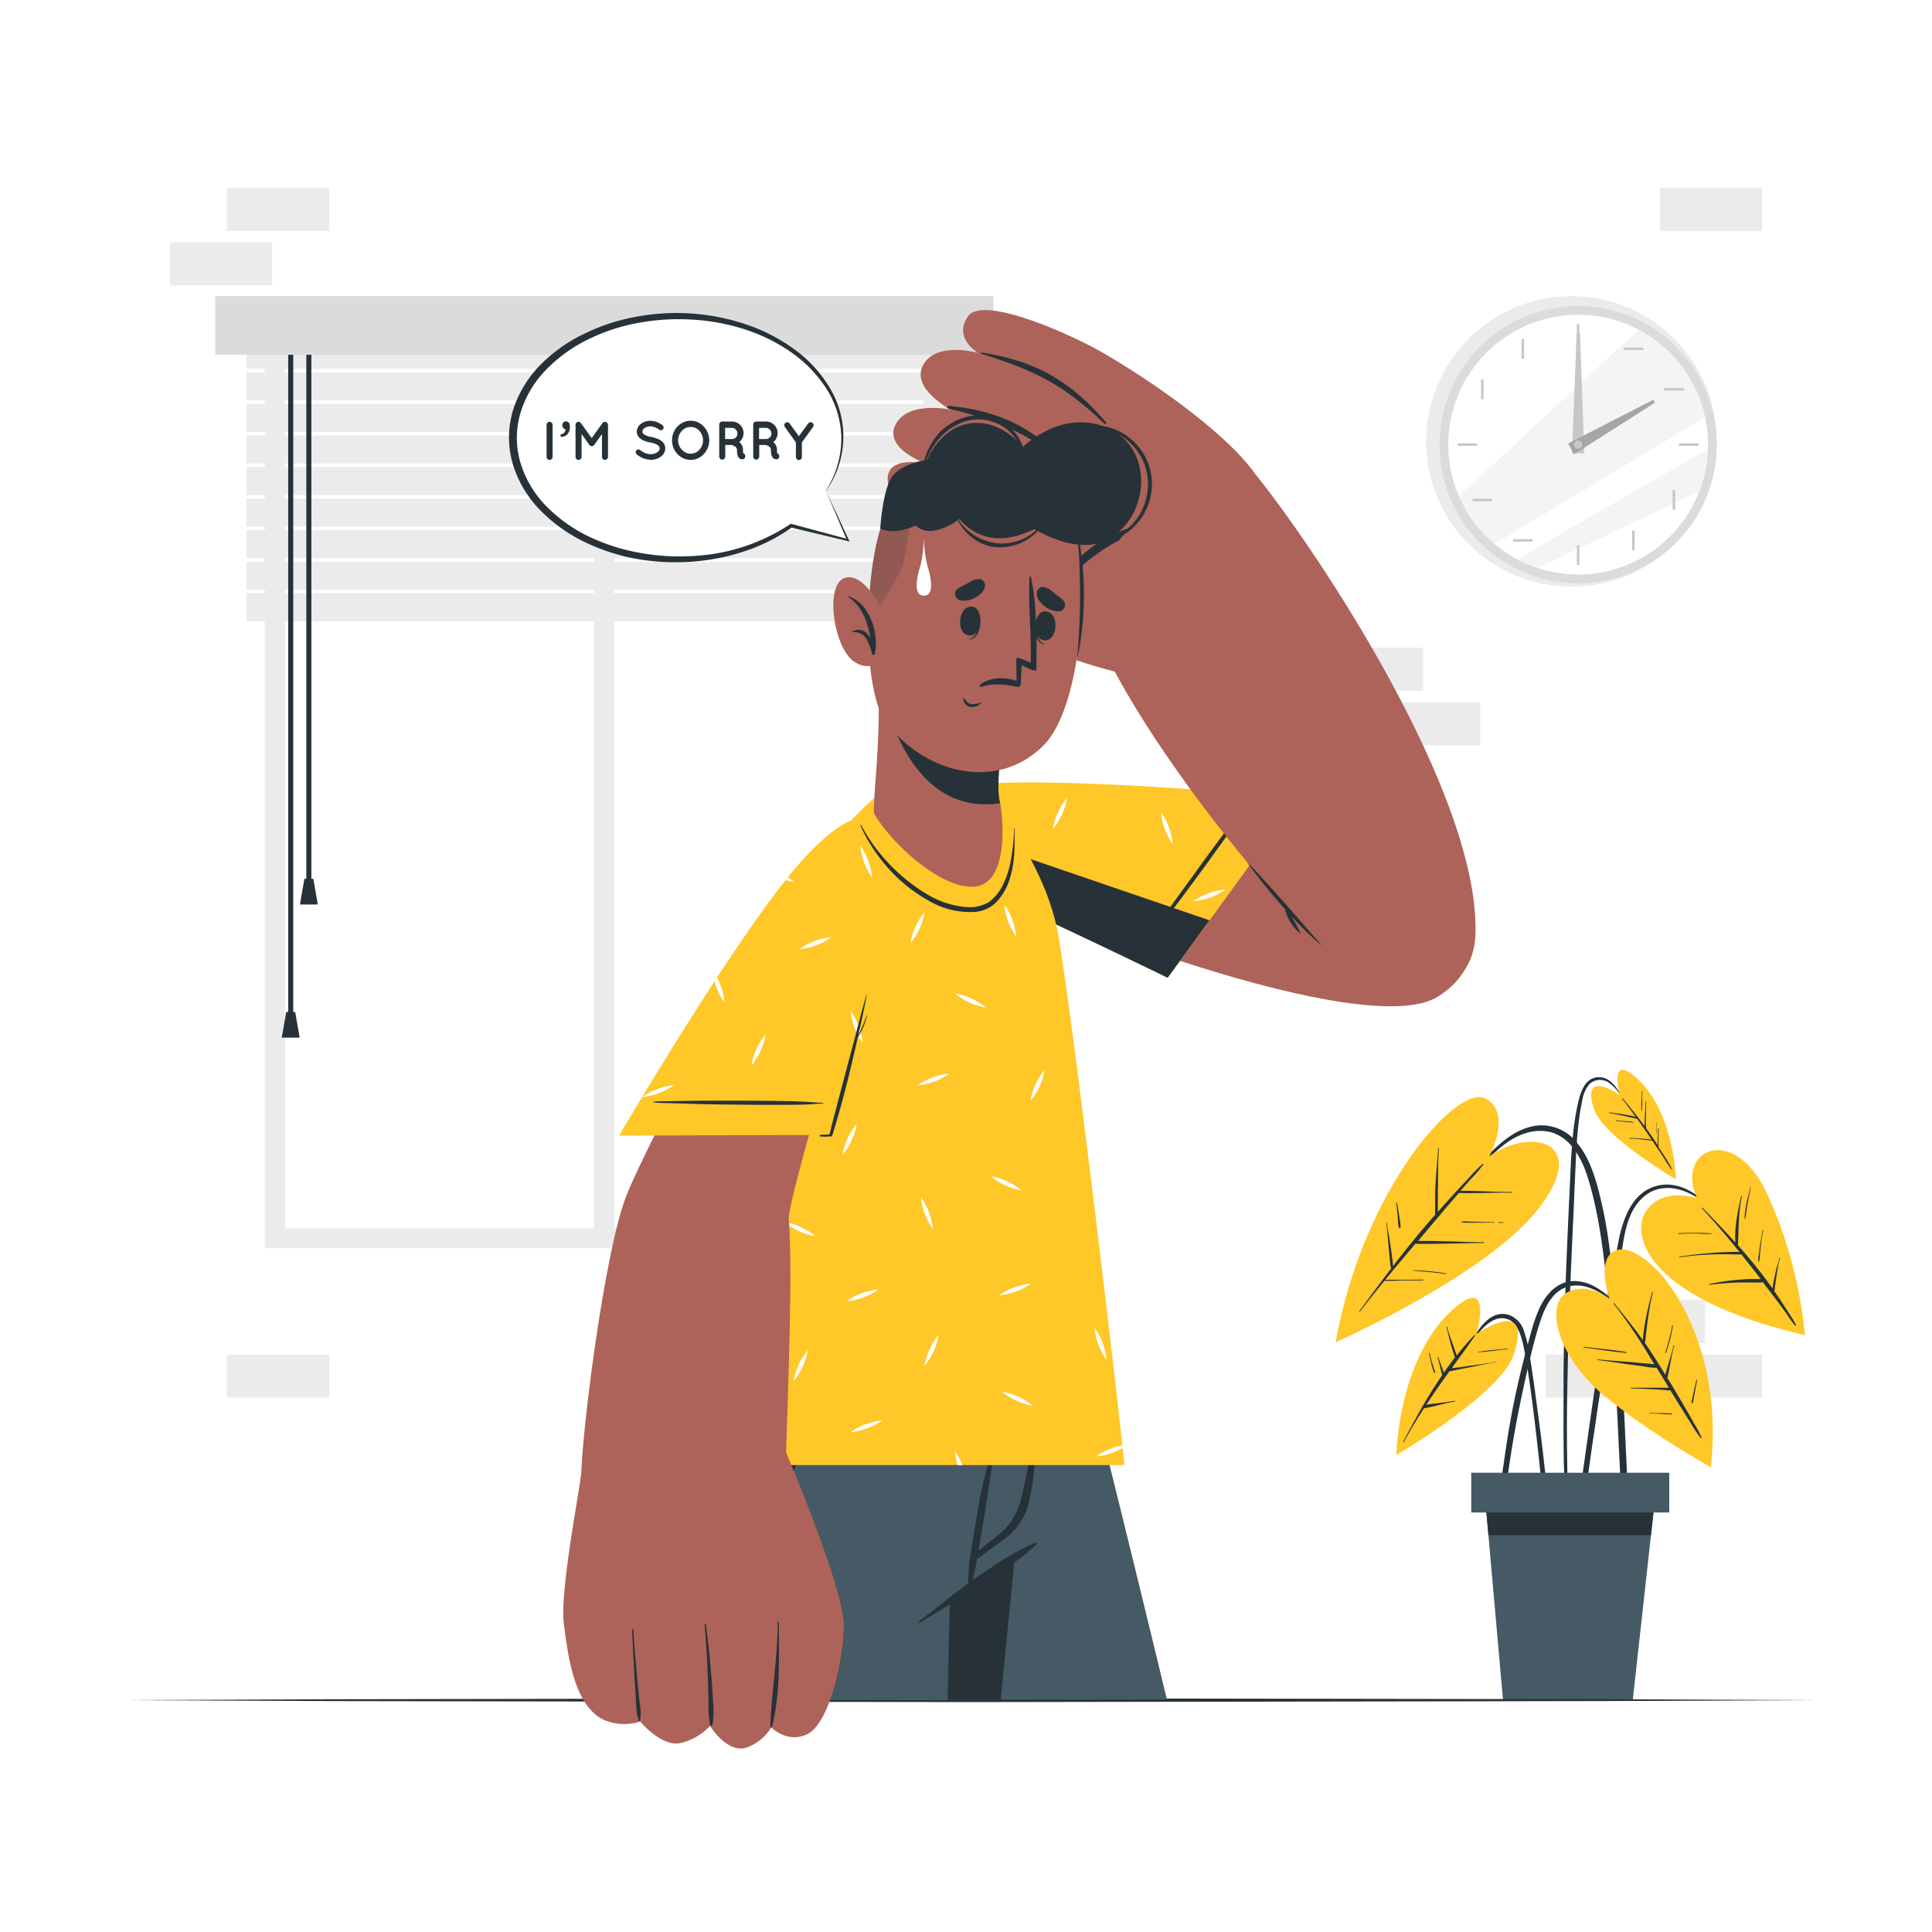 <svg class="animated" id="freepik_stories-feeling-sorry" xmlns="http://www.w3.org/2000/svg" viewBox="0 0 500 500" version="1.1" xmlns:xlink="http://www.w3.org/1999/xlink" xmlns:svgjs="http://svgjs.com/svgjs"><style>svg#freepik_stories-feeling-sorry:not(.animated) .animable {opacity: 0;}svg#freepik_stories-feeling-sorry.animated #freepik--speech-bubble--inject-6 {animation: 1.5s Infinite  linear heartbeat;animation-delay: 0s;}            @keyframes heartbeat {                0% {                    transform: scale(1);                }                10% {                    transform: scale(1.1);                }                30% {                    transform: scale(1);                }                40% {                    transform: scale(1);                }                50% {                    transform: scale(1.1);                }                60% {                    transform: scale(1);                }                100% {                    transform: scale(1);                }            }        </style><g id="freepik--background-complete--inject-6" class="animable" style="transform-origin: 251.211px 205.15px;"><g id="el3wcqa5sbzxv"><rect x="414.79" y="336.42" width="26.48" height="11.19" style="fill: rgb(235, 235, 235); transform-origin: 428.03px 342.015px; transform: rotate(180deg);" class="animable"></rect></g><g id="ela36eq2i7xmh"><rect x="429.56" y="350.53" width="26.48" height="11.19" style="fill: rgb(235, 235, 235); transform-origin: 442.8px 356.125px; transform: rotate(180deg);" class="animable"></rect></g><g id="elwajk9n0ro78"><rect x="400.02" y="350.53" width="26.48" height="11.19" style="fill: rgb(235, 235, 235); transform-origin: 413.26px 356.125px; transform: rotate(180deg);" class="animable"></rect></g><g id="elijn4jdrmflr"><rect x="58.73" y="350.53" width="26.48" height="11.19" style="fill: rgb(235, 235, 235); transform-origin: 71.97px 356.125px; transform: rotate(180deg);" class="animable"></rect></g><g id="el3z9xq4vt24v"><rect x="58.73" y="48.58" width="26.48" height="11.19" style="fill: rgb(235, 235, 235); transform-origin: 71.97px 54.175px; transform: rotate(180deg);" class="animable"></rect></g><g id="elgms6n2ddb67"><rect x="43.96" y="62.69" width="26.48" height="11.19" style="fill: rgb(235, 235, 235); transform-origin: 57.2px 68.285px; transform: rotate(180deg);" class="animable"></rect></g><g id="elq2vnya1gbgb"><rect x="429.56" y="48.59" width="26.48" height="11.19" style="fill: rgb(235, 235, 235); transform-origin: 442.8px 54.185px; transform: rotate(180deg);" class="animable"></rect></g><rect x="356.6" y="181.73" width="26.48" height="11.19" style="fill: rgb(235, 235, 235); transform-origin: 369.84px 187.325px;" id="elal5ynwphwye" class="animable"></rect><rect x="341.83" y="167.62" width="26.48" height="11.19" style="fill: rgb(235, 235, 235); transform-origin: 355.07px 173.215px;" id="el4hc17np06no" class="animable"></rect><path d="M68.53,77.65H244.25v245.4H68.53ZM239,82.86H73.74v235H239Z" style="fill: rgb(235, 235, 235); transform-origin: 156.39px 200.35px;" id="elsokh9cnd37c" class="animable"></path><rect x="153.78" y="84.23" width="5.21" height="236.21" style="fill: rgb(235, 235, 235); transform-origin: 156.385px 202.335px;" id="elcvnu9donky8" class="animable"></rect><g id="elligt9m93gwl"><rect x="63.8" y="88.19" width="185.18" height="7.26" style="fill: rgb(235, 235, 235); transform-origin: 156.39px 91.82px; transform: rotate(180deg);" class="animable"></rect></g><g id="elgg7o74tby7i"><rect x="63.8" y="96.36" width="185.18" height="7.26" style="fill: rgb(235, 235, 235); transform-origin: 156.39px 99.99px; transform: rotate(180deg);" class="animable"></rect></g><g id="el9ugg1vysqsm"><rect x="63.8" y="104.53" width="185.18" height="7.26" style="fill: rgb(235, 235, 235); transform-origin: 156.39px 108.16px; transform: rotate(180deg);" class="animable"></rect></g><g id="elypa4v37rvae"><rect x="63.8" y="112.7" width="185.18" height="7.26" style="fill: rgb(235, 235, 235); transform-origin: 156.39px 116.33px; transform: rotate(180deg);" class="animable"></rect></g><g id="el3uuzwsz6mam"><rect x="63.8" y="120.86" width="185.18" height="7.26" style="fill: rgb(235, 235, 235); transform-origin: 156.39px 124.49px; transform: rotate(180deg);" class="animable"></rect></g><g id="el9lbypq4lqcd"><rect x="63.8" y="129.03" width="185.18" height="7.26" style="fill: rgb(235, 235, 235); transform-origin: 156.39px 132.66px; transform: rotate(180deg);" class="animable"></rect></g><g id="elephtf62tle6"><rect x="63.8" y="137.2" width="185.18" height="7.26" style="fill: rgb(235, 235, 235); transform-origin: 156.39px 140.83px; transform: rotate(180deg);" class="animable"></rect></g><g id="el7x111tqrxmn"><rect x="63.8" y="145.37" width="185.18" height="7.26" style="fill: rgb(235, 235, 235); transform-origin: 156.39px 149px; transform: rotate(180deg);" class="animable"></rect></g><g id="elfpkuz13epns"><rect x="63.8" y="153.54" width="185.18" height="7.26" style="fill: rgb(235, 235, 235); transform-origin: 156.39px 157.17px; transform: rotate(180deg);" class="animable"></rect></g><rect x="79.28" y="86.72" width="1.3" height="141.29" style="fill: rgb(38, 50, 56); transform-origin: 79.93px 157.365px;" id="ele06mtkj6dvv" class="animable"></rect><polygon points="77.62 234.08 82.25 234.08 81.09 227.43 78.78 227.43 77.62 234.08" style="fill: rgb(38, 50, 56); transform-origin: 79.935px 230.755px;" id="el9bzcz4z047b" class="animable"></polygon><rect x="74.59" y="86.72" width="1.3" height="176.93" style="fill: rgb(38, 50, 56); transform-origin: 75.24px 175.185px;" id="el2wps3waza49" class="animable"></rect><polygon points="72.92 268.54 77.55 268.54 76.39 261.89 74.08 261.89 72.92 268.54" style="fill: rgb(38, 50, 56); transform-origin: 75.235px 265.215px;" id="elsj9li8okoo9" class="animable"></polygon><g id="elp0nhzw3ame"><rect x="55.71" y="76.63" width="201.37" height="15.19" style="fill: rgb(219, 219, 219); transform-origin: 156.395px 84.225px; transform: rotate(180deg);" class="animable"></rect></g><g id="elxnwwszp5jz"><circle cx="406.69" cy="114.23" r="37.6" style="fill: rgb(235, 235, 235); transform-origin: 406.69px 114.23px; transform: rotate(-31.29deg);" class="animable"></circle></g><g id="eliftc38v7cle"><circle cx="408.42" cy="115.07" r="35.88" style="fill: rgb(219, 219, 219); transform-origin: 408.42px 115.07px; transform: rotate(-35.47deg);" class="animable"></circle></g><g id="el8cjgdjzbuqt"><circle cx="408.42" cy="115.07" r="33.61" style="fill: rgb(255, 255, 255); transform-origin: 408.42px 115.07px; transform: rotate(-35.49deg);" class="animable"></circle></g><g id="elu33yp58xoq"><path d="M441.27,107.94c-15.31,9.27-40.46,24.48-54.52,32.82a33.67,33.67,0,0,1-9.19-12.35l46.5-43.1A33.69,33.69,0,0,1,441.27,107.94Z" style="fill: rgb(235, 235, 235); opacity: 0.5; transform-origin: 409.415px 113.035px;" class="animable"></path></g><g id="elubfn0wxe09"><path d="M442,116.24a33,33,0,0,1-2.22,10.92L397.86,147a32.71,32.71,0,0,1-5.29-2.28C405.23,137.4,428.37,124.08,442,116.24Z" style="fill: rgb(235, 235, 235); opacity: 0.5; transform-origin: 417.285px 131.62px;" class="animable"></path></g><rect x="408.09" y="83.9" width="0.65" height="5.09" style="fill: rgb(199, 199, 199); transform-origin: 408.415px 86.445px;" id="elmfm38goay9" class="animable"></rect><g id="elyj3075c8jsi"><rect x="393.78" y="87.73" width="0.65" height="5.09" style="fill: rgb(199, 199, 199); transform-origin: 394.105px 90.275px; transform: rotate(-30deg);" class="animable"></rect></g><g id="eldqau55ad5wu"><rect x="383.3" y="98.21" width="0.65" height="5.09" style="fill: rgb(199, 199, 199); transform-origin: 383.625px 100.755px; transform: rotate(-60deg);" class="animable"></rect></g><rect x="377.25" y="114.74" width="5.09" height="0.65" style="fill: rgb(199, 199, 199); transform-origin: 379.795px 115.065px;" id="eln54c8fbqkzi" class="animable"></rect><g id="elvd1xe1kmy6j"><rect x="381.08" y="129.06" width="5.09" height="0.65" style="fill: rgb(199, 199, 199); transform-origin: 383.625px 129.385px; transform: rotate(-30.02deg);" class="animable"></rect></g><g id="elmt11ahcsv6"><rect x="391.56" y="139.53" width="5.09" height="0.65" style="fill: rgb(199, 199, 199); transform-origin: 394.105px 139.855px; transform: rotate(-60.02deg);" class="animable"></rect></g><rect x="408.09" y="141.15" width="0.65" height="5.09" style="fill: rgb(199, 199, 199); transform-origin: 408.415px 143.695px;" id="elui1qz7xop6a" class="animable"></rect><g id="elspkl56x4wpi"><rect x="422.4" y="137.31" width="0.65" height="5.09" style="fill: rgb(199, 199, 199); transform-origin: 422.725px 139.855px; transform: rotate(-30deg);" class="animable"></rect></g><g id="eltjqwny0yxqd"><rect x="432.88" y="126.83" width="0.65" height="5.09" style="fill: rgb(199, 199, 199); transform-origin: 433.205px 129.375px; transform: rotate(-59.99deg);" class="animable"></rect></g><rect x="434.49" y="114.74" width="5.09" height="0.65" style="fill: rgb(199, 199, 199); transform-origin: 437.035px 115.065px;" id="el1z25hdpks92" class="animable"></rect><g id="el64xdq909n15"><rect x="430.66" y="100.43" width="5.09" height="0.65" style="fill: rgb(199, 199, 199); transform-origin: 433.205px 100.755px; transform: rotate(-30.02deg);" class="animable"></rect></g><g id="elcdf86d1w9s5"><rect x="420.18" y="89.95" width="5.09" height="0.65" style="fill: rgb(199, 199, 199); transform-origin: 422.725px 90.275px; transform: rotate(-60.03deg);" class="animable"></rect></g><polygon points="408.9 86.2 410.01 117.34 406.82 117.3 408.04 86.19 408.9 86.2" style="fill: rgb(199, 199, 199); transform-origin: 408.415px 101.765px;" id="elof42l6vbyki" class="animable"></polygon><polygon points="428.3 104.21 407.35 117.58 405.83 114.78 427.88 103.45 428.3 104.21" style="fill: rgb(166, 166, 166); transform-origin: 417.065px 110.515px;" id="el8lfxvkm40n7" class="animable"></polygon><path d="M409.5,115.07a1.09,1.09,0,1,1-1.08-1.09A1.08,1.08,0,0,1,409.5,115.07Z" style="fill: rgb(199, 199, 199); transform-origin: 408.41px 115.07px;" id="el5s67u4riv" class="animable"></path></g><g id="freepik--Plant--inject-6" class="animable" style="transform-origin: 406.375px 358.504px;"><path d="M445.13,314.47c-4.33-4.23-9.91-9.35-16.52-7.53-6.22,1.72-8.6,8.51-9.72,14.17-1.43,7.29-2.55,14.65-3.71,22s-2.26,14.84-3.33,22.26q-.9,6.28-1.78,12.58-.45,3.13-.88,6.29c-.28,2-.63,4.11-.74,6.18,0,.66,1,.76,1.15.13.8-3.5,1.13-7.13,1.64-10.68s1-7.14,1.56-10.71c1-7.09,2.11-14.17,3.17-21.26s2.18-14.17,3.31-21.25c1-6,1.41-13.46,6.73-17.42,2.92-2.17,6.65-2.19,9.95-.93,3.51,1.34,6.3,3.84,9,6.32A.09.09,0,0,0,445.13,314.47Z" style="fill: rgb(38, 50, 56); transform-origin: 426.804px 348.767px;" id="elcir9qtubm95" class="animable"></path><path d="M439.21,310.14s-8.84-3.18-13.2,3.27.85,22.86,41.09,32.11a113.47,113.47,0,0,0-9.68-36.37C448.79,290.34,433.42,297.46,439.21,310.14Z" style="fill: rgb(255, 199, 39); transform-origin: 445.917px 321.583px;" id="ele21vq5ixu0r" class="animable"></path><path d="M464.79,342.84a32.15,32.15,0,0,0-2-3.26l-2-3.1-1.58-2.31c0-.18.05-.38.08-.57,0-.35.09-.7.13-1.05.1-.75.21-1.5.32-2.26s.24-1.49.38-2.24a11.8,11.8,0,0,1,.53-2.37c.05-.12-.16-.18-.18,0a8.71,8.71,0,0,1-.36,1.33l-.27,1c-.19.76-.38,1.53-.55,2.3s-.29,1.42-.41,2.13c-.06.35-.11.69-.16,1-.72-1-1.45-2-2.2-3-2.14-2.82-4.4-5.53-6.74-8.17,0,0,0,0,0-.07.21-4.23.11-8.42,1-12.58,0-.11-.14-.17-.17-.06-.88,3.91-1.75,8-1.5,12q-1.26-1.41-2.55-2.79c-2-2.1-3.95-4.18-6-6.21-.08-.08-.21,0-.13.12,3.39,3.65,6.61,7.46,9.74,11.33a69.35,69.35,0,0,0-7.35.27c-2.73.2-5.44.55-8.15.92a.09.09,0,0,0,0,.18,79.38,79.38,0,0,1,8.14-.73c2.63-.11,5.24,0,7.86,0,1.69,2.11,3.37,4.22,5,6.36h-.37c-.62,0-1.23,0-1.85,0-1.22,0-2.45.11-3.67.21a55,55,0,0,0-7.43,1.11.09.09,0,0,0,0,.18c2.47-.28,4.95-.51,7.44-.6,1.18,0,2.37,0,3.56,0h1.85a2.24,2.24,0,0,0,1-.09c1.08,1.41,2.17,2.81,3.24,4.22.85,1.13,1.7,2.26,2.52,3.41s1.61,2.44,2.55,3.53A.09.09,0,0,0,464.79,342.84Z" style="fill: rgb(38, 50, 56); transform-origin: 449.694px 326.284px;" id="elboo9lds8w6t" class="animable"></path><path d="M443.06,319.28a26.87,26.87,0,0,0-4.3-.2c-1.44,0-2.88,0-4.31.09a.09.09,0,1,0,0,.18c1.45-.11,2.91-.13,4.37-.11s2.82.15,4.22.12A0,0,0,0,0,443.06,319.28Z" style="fill: rgb(38, 50, 56); transform-origin: 438.71px 319.215px;" id="elafylnd0cutl" class="animable"></path><path d="M455.69,322.53c.16-1.38.34-2.76.63-4.11a.09.09,0,1,0-.18,0c-.2,1.36-.47,2.7-.67,4.05q-.15,1-.27,2a9.52,9.52,0,0,0-.17,1.92c0,.12.21.13.24,0a12.13,12.13,0,0,0,.21-1.91C455.54,323.83,455.61,323.18,455.69,322.53Z" style="fill: rgb(38, 50, 56); transform-origin: 455.675px 322.407px;" id="elvgsakwdccmj" class="animable"></path><path d="M453,307.3c-.35,1.34-.7,2.69-1,4.05-.12.69-.23,1.39-.32,2.08a8.76,8.76,0,0,0-.14,2s.09,0,.11,0a12.54,12.54,0,0,0,.32-1.93q.13-1,.3-2c.25-1.4.5-2.79.85-4.17C453.24,307.25,453.07,307.19,453,307.3Z" style="fill: rgb(38, 50, 56); transform-origin: 452.346px 311.335px;" id="elppkf5lk8zep" class="animable"></path><path d="M400.64,388.92c-.22-2.54-.47-5.07-.73-7.6q-.8-7.51-1.82-15c-.67-5-1.31-10-2.11-14.93a36.38,36.38,0,0,0-1.53-6.78,6.43,6.43,0,0,0-3.76-4.24c-4.73-1.64-7.93,3.27-9.84,6.75-.06.1.1.18.16.08,1.15-1.64,4.31-6.26,7.9-6.05,2.42.15,4.35,1.86,5.51,7.89,2.89,15,5.5,45.48,5.8,47.47.16,1.06.91,1,.91-.12C401.15,393.89,400.86,391.4,400.64,388.92Z" style="fill: rgb(38, 50, 56); transform-origin: 390.984px 368.657px;" id="elityyztumu2r" class="animable"></path><path d="M382.13,345.24s4.14-14.61-5-7.31c-15.23,12.16-15.77,38.62-15.77,38.62s27.07-15.72,30.44-26.09C396.8,335,382.13,345.24,382.13,345.24Z" style="fill: rgb(255, 199, 39); transform-origin: 377.1px 356.219px;" id="elmv9u45w7up" class="animable"></path><path d="M387.25,352.41c-2.12.43-4.28.71-6.42,1l-3.05.43c-.68.09-1.38.16-2.07.24,2-2.77,4.05-5.54,6-8.37.08-.11-.09-.23-.18-.14a66.32,66.32,0,0,0-4.52,5.22l-1.2-3.39c-.46-1.31-1-2.61-1.29-4,0-.11-.2-.06-.17.06.37,1.34.63,2.7,1,4s.74,2.58,1.2,3.84c-1,1.29-1.95,2.61-2.87,3.94-.47-1.32-1-2.6-1.45-3.94a.09.09,0,0,0-.18.06c.49,1.48.75,3,1.21,4.51-.63.91-1.25,1.82-1.84,2.73-1.09,1.69-2.12,3.41-3.13,5.15a.38.38,0,0,0-.24.4c-1.71,3-3.34,6-4.94,9a.09.09,0,0,0,.16.09c1.61-3,3.39-5.9,5.25-8.76h0a4.68,4.68,0,0,1,.89-.17l.93-.2c.7-.15,1.39-.33,2.09-.51,1.37-.34,2.73-.66,4.13-.9.11,0,.06-.2-.06-.18-1.64.32-3.28.5-4.94.69-.78.09-1.56.19-2.33.32l-.12,0c1-1.48,2-2.95,3-4.4s2-2.84,3-4.24c.94-.14,1.87-.38,2.8-.56l3.15-.61c2.09-.42,4.18-.89,6.28-1.24C387.42,352.57,387.37,352.39,387.25,352.41Z" style="fill: rgb(38, 50, 56); transform-origin: 375.239px 358.313px;" id="elg47lkta2qsf" class="animable"></path><path d="M371,353.85l-.36-1.16a20.92,20.92,0,0,1-.62-2.45c0-.12-.2-.06-.18.05.18.83.37,1.65.56,2.47a15.73,15.73,0,0,0,.71,2.43c.08.19.37.11.31-.09C371.28,354.68,371.12,354.27,371,353.85Z" style="fill: rgb(38, 50, 56); transform-origin: 370.633px 352.736px;" id="el4yvngnysgiq" class="animable"></path><path d="M390,349c-1.23.18-2.48.27-3.72.38s-2.48.28-3.72.47c-.07,0-.07.11,0,.11,1.25-.09,2.48-.19,3.72-.35s2.48-.35,3.73-.43C390.14,349.2,390.13,349,390,349Z" style="fill: rgb(38, 50, 56); transform-origin: 386.305px 349.48px;" id="els7tarhxd3c" class="animable"></path><path d="M420.56,370.42c-.48-10.76-1.16-21.5-2.24-32.22-.54-5.34-1.14-10.67-1.89-16a114.77,114.77,0,0,0-3.09-15.47c-1.1-3.87-2.56-7.76-5.15-10.9a11.67,11.67,0,0,0-10.4-4.54c-4.71.58-8.5,3.55-11.78,6.77-3.68,3.62-7,7.56-10.45,11.43-.86,1-1.72,2-2.57,2.95-.07.09.06.22.13.13,3.34-3.83,6.8-7.55,10.42-11.1,3.35-3.29,6.79-6.88,11.43-8.24a11.82,11.82,0,0,1,6.64-.15,10.52,10.52,0,0,1,4.54,2.87c2.61,2.72,4.07,6.39,5.12,9.95,2.89,9.89,3.93,20.26,5,30.47,1.09,10.38,1.83,20.78,2.35,31.2s.93,21,1.94,31.4c.13,1.29.29,2.58.46,3.86.11.87,1.45.87,1.38,0C421.54,392,421.05,381.23,420.56,370.42Z" style="fill: rgb(38, 50, 56); transform-origin: 397.686px 347.359px;" id="elsjg6oeqhl7k" class="animable"></path><path d="M385.42,299.24s6.15-11.37-1.11-15-31.56,23.47-38.66,63.13c0,0,39.24-17.36,52.57-34.66S396.44,291.59,385.42,299.24Z" style="fill: rgb(255, 199, 39); transform-origin: 374.546px 315.642px;" id="el4ww2q2qp9xm" class="animable"></path><path d="M391.19,308.49c-4.41,0-8.81-.33-13.22-.3.83-.95,1.65-1.9,2.49-2.84a39.76,39.76,0,0,0,3.44-4c.07-.09-.07-.22-.16-.15a31.92,31.92,0,0,0-3.33,3.35q-1.67,1.75-3.3,3.54c-1.69,1.82-3.34,3.67-5,5.53v-2.85c0-1.5,0-3,.05-4.49,0-3,0-6.08.23-9.1,0-.12-.17-.11-.18,0-.21,3-.53,6.07-.68,9.12-.07,1.49-.11,3-.12,4.49,0,.77,0,1.54,0,2.31,0,.42,0,.87,0,1.3l-.78.87c-3.52,4-6.87,8.18-10.12,12.41,0-.23,0-.47-.06-.7,0-.47-.1-.93-.16-1.4-.11-1-.25-2-.4-3s-.29-1.89-.45-2.83-.44-2.13-.52-3.21a.09.09,0,1,0-.18,0,27.07,27.07,0,0,1,.37,3.23l.27,2.91c.09,1,.18,1.95.28,2.92,0,.46.09.93.14,1.4,0,.23.05.46.08.7a1.32,1.32,0,0,0,.19.55l-1.68,2.19c-2.22,2.95-4.41,5.93-6.59,8.9-.07.09.06.22.13.12,2.07-2.69,4.2-5.34,6.36-8,1.61.07,3.26-.05,4.87-.07s3.4,0,5.11-.05c.11,0,.11-.18,0-.18-1.7,0-3.4.06-5.1.06s-3.14-.07-4.69,0q2.85-3.47,5.74-6.89l2.11-2.49a9.94,9.94,0,0,0,2,.06h2.32l4.35-.06c3-.05,6-.15,9-.15a.1.1,0,0,0,0-.19c-3,0-6-.16-9-.24-1.45,0-2.9-.08-4.35-.1l-2.32,0c-.44,0-.9,0-1.34,0l4.94-5.86a.22.22,0,0,0,.09-.1c1.61-1.9,3.22-3.8,4.84-5.68l.68-.77c4.57.14,9.13-.16,13.71-.07C391.31,308.68,391.31,308.49,391.19,308.49Z" style="fill: rgb(38, 50, 56); transform-origin: 371.535px 318.295px;" id="eldayavtgkv1n" class="animable"></path><path d="M388.93,316.29h-1.06a.08.08,0,0,0,0,.16h1.07C389.06,316.47,389.05,316.29,388.93,316.29Z" style="fill: rgb(38, 50, 56); transform-origin: 388.408px 316.371px;" id="el9cg7g3qm2y9" class="animable"></path><path d="M386.56,316.3c-1.41,0-2.83-.05-4.24-.09l-2.12-.06a7.64,7.64,0,0,0-2,0c-.07,0-.06.11,0,.13a7.74,7.74,0,0,0,2,.14l2.12,0c1.41,0,2.82,0,4.23,0A.09.09,0,1,0,386.56,316.3Z" style="fill: rgb(38, 50, 56); transform-origin: 382.431px 316.27px;" id="elrospm6euqmd" class="animable"></path><path d="M374.22,329.55a58.71,58.71,0,0,0-8.67-.79c-.05,0,0,.06,0,.07,2.88.27,5.77.43,8.63.89C374.3,329.74,374.34,329.56,374.22,329.55Z" style="fill: rgb(38, 50, 56); transform-origin: 369.91px 329.241px;" id="el2vm7z3oqnoc" class="animable"></path><path d="M362.43,316.92l-.09-.76c-.08-.56-.17-1.13-.26-1.7-.16-1.07-.35-2.15-.56-3.22,0-.1-.19-.07-.18,0q.21,1.67.36,3.33c.05.55.09,1.09.14,1.64a4.73,4.73,0,0,0,.22,1.55.21.21,0,0,0,.38-.05A2.06,2.06,0,0,0,362.43,316.92Z" style="fill: rgb(38, 50, 56); transform-origin: 361.906px 314.518px;" id="el57n52ophf3n" class="animable"></path><path d="M420.18,284.64c-1.41-2.61-3.2-6.07-6.7-5.85-2.9.18-4.2,3.14-4.82,5.58-1.91,7.55-2.05,15.52-2.42,23.26-.78,16.35-1.49,32.73-1.6,49.1q0,6.81,0,13.62c.05,4.63,0,9.29.33,13.91a.34.34,0,0,0,.68,0c0-4-.12-7.92-.13-11.88s0-7.73.08-11.59q.18-11.75.62-23.48c.29-7.78.63-15.55,1-23.32.17-3.89.33-7.77.51-11.66s.33-7.53.76-11.27c.24-2.1.55-4.2,1-6.26a8.72,8.72,0,0,1,1.81-4.2,4,4,0,0,1,5.11-.37,10.82,10.82,0,0,1,3.63,4.53C420.08,284.84,420.23,284.75,420.18,284.64Z" style="fill: rgb(38, 50, 56); transform-origin: 412.415px 331.69px;" id="elw77xtyw1i5p" class="animable"></path><path d="M419.23,283.39s-2.89-10.17,3.49-5.09c10.6,8.48,11,26.91,11,26.91s-18.86-11-21.2-18.18C409,276.27,419.23,283.39,419.23,283.39Z" style="fill: rgb(255, 199, 39); transform-origin: 422.751px 291.044px;" id="ely6d2anrp0oq" class="animable"></path><path d="M429.73,297.65c-.17-.28-.35-.55-.53-.83a6.31,6.31,0,0,0,0-.87c0-.44,0-.88,0-1.32,0-.86.05-1.71.1-2.57a.1.1,0,0,0-.19,0c0,.84-.07,1.69-.1,2.53,0,.42,0,.84,0,1.27,0,.16,0,.35,0,.54-.74-1.15-1.5-2.29-2.28-3.4-.23-.33-.47-.65-.7-1a19.36,19.36,0,0,1-.06-3.32c0-1.18,0-2.37.07-3.55,0-.11-.18-.11-.18,0,0,1.23-.1,2.46-.16,3.69a25.59,25.59,0,0,0-.07,2.63c-1.82-2.48-3.75-4.87-5.71-7.24-.06-.08-.2,0-.14.11,1.21,1.54,2.37,3.11,3.51,4.7-2.22-.52-4.47-.82-6.73-1.14-.11,0-.16.16,0,.17,2.38.37,4.73,1,7.08,1.48h.05c.9,1.27,1.8,2.55,2.68,3.83l1.07,1.57h-.1l-.73-.1c-.52-.06-1.05-.1-1.57-.14-1.09-.09-2.18-.15-3.27-.21-.11,0-.11.18,0,.19,1.07,0,2.14.1,3.2.22l1.69.2.74.09.21,0,1.81,2.67c1.07,1.57,2,3.26,3.16,4.78a.08.08,0,0,0,.14-.09A49,49,0,0,0,429.73,297.65Z" style="fill: rgb(38, 50, 56); transform-origin: 424.596px 293.423px;" id="el2993dimq2tu" class="animable"></path><path d="M425,286.15c0-.39,0-.79,0-1.18a16,16,0,0,1,.1-2.5c0-.13-.18-.15-.18,0,0,.83-.09,1.65-.13,2.47,0,.41,0,.83,0,1.24v.57a1.67,1.67,0,0,0,0,.59.08.08,0,0,0,.16,0,1.68,1.68,0,0,0,0-.55Z" style="fill: rgb(38, 50, 56); transform-origin: 424.932px 284.892px;" id="elicoe7gua7h" class="animable"></path><path d="M422.71,290.37c-.7-.12-1.42-.16-2.13-.22s-1.55-.13-2.33-.23a.09.09,0,1,0,0,.18c1.49.09,3,.36,4.46.41C422.77,290.52,422.79,290.38,422.71,290.37Z" style="fill: rgb(38, 50, 56); transform-origin: 420.461px 290.215px;" id="elsvdeye3yuog" class="animable"></path><path d="M428.63,290.43c.06.08,0,.3,0,.39v1.76a1.61,1.61,0,0,0,0,.62,0,0,0,0,0,.07,0,.63.63,0,0,0,0-.3v-.33c0-.23,0-.47,0-.71v-1c0-.1,0-.31,0-.39S428.51,290.26,428.63,290.43Z" style="fill: rgb(38, 50, 56); transform-origin: 428.654px 291.773px;" id="elsn4d4ewrcf" class="animable"></path><path d="M420.61,339c-4-3-7.52-7.25-12.86-7.46-4.4-.17-7.49,3.14-9.25,6.83a38.56,38.56,0,0,0-2.16,6.08q-1.18,4.19-2.24,8.4-2.09,8.29-3.54,16.73c-.53,3.13-1,6.27-1.43,9.42a78.34,78.34,0,0,0-.92,9.66.5.5,0,0,0,1,.11c.54-2.64.76-5.36,1.15-8s.8-5.36,1.25-8c.91-5.34,2-10.66,3.16-15.94,1.14-5,2.26-10.06,3.87-14.92,1.15-3.48,3-7.54,6.76-8.8,5.72-1.9,10.92,2.94,15.11,6.09C420.58,339.16,420.71,339,420.61,339Z" style="fill: rgb(38, 50, 56); transform-origin: 404.427px 360.376px;" id="el3dgey5xufio" class="animable"></path><path d="M416.51,336.11s-3.65-10.44,1.63-12.49c7.93-3.07,28.67,20.29,24.61,56.08,0,0-16-8.82-27.86-18.75S400,338,405.24,334.69,416.51,336.11,416.51,336.11Z" style="fill: rgb(255, 199, 39); transform-origin: 423.019px 351.525px;" id="elwh6bv2ucrwe" class="animable"></path><path d="M440.35,372a27.25,27.25,0,0,0-1.93-3.61c-.67-1.22-1.36-2.44-2.07-3.65-1.37-2.36-2.74-4.72-4.15-7l-.7-1.13c0-.14.06-.28.09-.42l.24-1c.17-.77.31-1.56.45-2.34.29-1.53.56-3.09,1-4.59,0-.11-.15-.15-.18,0-.33,1.53-.81,3-1.26,4.53-.22.74-.46,1.48-.66,2.22-.06.26-.13.51-.2.77-1.7-2.79-3.43-5.57-5.3-8.26a3.55,3.55,0,0,0,.18-1.15l.18-1.56c.14-1.18.28-2.36.45-3.53a69,69,0,0,1,1.26-6.86c0-.11-.15-.14-.18,0-.57,2.25-1.19,4.51-1.62,6.79-.21,1.12-.41,2.25-.56,3.38-.07.56-.13,1.13-.19,1.7,0,.16-.05.34-.07.51-.57-.81-1.15-1.62-1.75-2.41-1.83-2.41-3.73-4.76-5.64-7.1-.07-.09-.22,0-.15.1a125.9,125.9,0,0,1,9,13.16c.53.84,1,1.69,1.56,2.53l-.51-.06c-.67-.09-1.35-.13-2-.19q-2-.19-4.05-.36c-2.7-.21-5.41-.38-8.1-.66-.12,0-.15.16,0,.17,2.73.32,5.44.75,8.16,1.14l4,.54a15.46,15.46,0,0,0,3.08.32q1.6,2.58,3.19,5.17a4.34,4.34,0,0,0-.72,0h-3.86c-1.74,0-3.47,0-5.21,0-.12,0-.1.18,0,.18,1.76,0,3.51.11,5.27.2.84,0,1.67.09,2.51.15.41,0,.83.07,1.25.09a2.72,2.72,0,0,0,1.1,0l2.7,4.39q1.24,2,2.53,4a31.46,31.46,0,0,0,2.72,4.08C440.25,372.2,440.39,372.15,440.35,372Z" style="fill: rgb(38, 50, 56); transform-origin: 426.873px 353.283px;" id="el8zrim7zdrd" class="animable"></path><path d="M432.72,343.1a26.5,26.5,0,0,1-.72,3.41c-.3,1.16-.63,2.31-1,3.44a.12.12,0,1,0,.22.07c.35-1.13.67-2.27,1-3.41s.45-2.33.74-3.47C432.92,343,432.73,343,432.72,343.1Z" style="fill: rgb(38, 50, 56); transform-origin: 431.97px 346.583px;" id="elp9l1g5lfrs" class="animable"></path><path d="M420.94,350.1a1.31,1.31,0,0,0-.87-.33l-1.51-.21c-.94-.13-1.88-.23-2.82-.34-1.95-.23-3.91-.42-5.86-.66a.09.09,0,0,0,0,.18c1.84.22,3.67.5,5.51.74.9.12,1.8.25,2.71.35l1.3.15a4.66,4.66,0,0,1,1.49.25A.08.08,0,0,0,420.94,350.1Z" style="fill: rgb(38, 50, 56); transform-origin: 415.375px 349.395px;" id="elcbmo1d66q9i" class="animable"></path><path d="M432.69,365.83c-.92-.07-1.85-.1-2.78-.13l-1.4,0-.67,0a3.61,3.61,0,0,1-.87-.05c-.13,0-.14.21,0,.18a3.75,3.75,0,0,1,.82,0l.73,0,1.4.09c.92.05,1.85.11,2.77.11C432.79,366,432.8,365.84,432.69,365.83Z" style="fill: rgb(38, 50, 56); transform-origin: 429.819px 365.84px;" id="el0osi7q6zn4kq" class="animable"></path><path d="M438.34,361.83l.3-1.57.57-3.1c0-.11-.16-.14-.18,0-.23,1-.46,2-.68,3q-.18.75-.33,1.5l-.15.7a1.88,1.88,0,0,0-.08.74c0,.09.14.15.2.06A3.84,3.84,0,0,0,438.34,361.83Z" style="fill: rgb(38, 50, 56); transform-origin: 438.496px 360.135px;" id="elk8wjfjtnscf" class="animable"></path><polygon points="384.08 384.6 385.2 397.29 388.99 440.13 422.54 440.13 427.27 397.29 428.67 384.6 384.08 384.6" style="fill: rgb(69, 90, 100); transform-origin: 406.375px 412.365px;" id="elp2l3kwcvn0g" class="animable"></polygon><polygon points="384.08 384.6 385.2 397.29 427.27 397.29 428.67 384.6 384.08 384.6" style="fill: rgb(38, 50, 56); transform-origin: 406.375px 390.945px;" id="eln8qw0l2erfi" class="animable"></polygon><g id="elg5w7ngpirlv"><rect x="380.76" y="381.14" width="51.24" height="10.29" style="fill: rgb(69, 90, 100); transform-origin: 406.38px 386.285px; transform: rotate(180deg);" class="animable"></rect></g></g><g id="freepik--Table--inject-6" class="animable" style="transform-origin: 250px 440px;"><polygon points="30.67 440 85.5 439.76 140.34 439.67 250 439.5 359.66 439.67 414.5 439.75 469.33 440 414.5 440.24 359.66 440.33 250 440.5 140.34 440.33 85.5 440.24 30.67 440" style="fill: rgb(38, 50, 56); transform-origin: 250px 440px;" id="elq2pntvenxal" class="animable"></polygon></g><g id="freepik--Character--inject-6" class="animable animator-active" style="transform-origin: 263.816px 266.479px;"><path d="M201.15,360l0,.14s0,.06,0,.1,0,.16.05.27l0,.18a3.08,3.08,0,0,1,.07.39c0,.09,0,.18.05.28s.07.42.12.66.15.81.23,1.29l.45,2.44c.05.26.1.54.15.83s.14.78.22,1.19.16.92.25,1.41a0,0,0,0,1,0,0c.06.34.13.69.19,1.05.19,1.07.39,2.21.62,3.43a.29.29,0,0,1,0,.09c.24,1.36.5,2.82.78,4.35.07.4.15.8.23,1.2s.16.84.23,1.26c0,0,0,0,0,0,0,.26.09.53.15.8v0q.57,3.19,1.23,6.76c.15.8.29,1.61.44,2.43.29,1.6.59,3.24.9,4.93.08.39.15.78.21,1.18q.67,3.67,1.39,7.64c.06.27.1.54.15.81.23,1.24.46,2.49.68,3.77a1.59,1.59,0,0,1,.06.3l.33,1.82q.66,3.66,1.36,7.49c.12.63.24,1.27.35,1.92.23,1.29.47,2.59.71,3.9.3,1.63.6,3.27.9,4.94s.6,3.34.91,5c.16.85.31,1.7.47,2.55.18,1,.37,2,.55,3.07H302c-10.66-44.29-19.65-80-19.65-80Z" style="fill: rgb(69, 90, 100); transform-origin: 251.575px 399.87px;" id="el9f24bhv9isv" class="animable"></path><path d="M214.21,370q6.49,35,13.12,70h1.2c-4.59-23.39-9.32-46.74-14-70.1C214.46,369.68,214.18,369.77,214.21,370Z" style="fill: rgb(55, 71, 79); transform-origin: 221.369px 404.887px;" id="elmpwctdvjey" class="animable"></path><path d="M201.16,360s0,.05,0,.14,0,.06,0,.1,0,.16.05.27l0,.18a3.08,3.08,0,0,1,.07.39c0,.09,0,.18.05.28s.08.42.12.66.15.81.23,1.29c.14.71.28,1.52.45,2.44.05.26.1.54.15.83s.14.78.22,1.19.16.92.25,1.41a0,0,0,0,1,0,0c.06.34.13.69.19,1.05.2,1.07.4,2.21.62,3.43a.29.29,0,0,1,0,.09c.25,1.36.51,2.8.79,4.33.08.4.15.81.22,1.22s.16.84.23,1.26c0,0,0,0,0,0,.06.26.1.53.15.8v0c.39,2.12.8,4.38,1.23,6.76.15.8.29,1.61.44,2.43.3,1.6.6,3.24.9,4.93.08.39.15.78.21,1.18q.69,3.69,1.39,7.64c.06.27.1.54.15.81.23,1.24.46,2.49.68,3.77a1.59,1.59,0,0,1,.06.3l.33,1.82q.67,3.66,1.36,7.49c.12.63.24,1.27.35,1.92.24,1.29.47,2.59.71,3.9.3,1.63.6,3.27.9,4.94s.61,3.34.91,5c.16.85.31,1.7.47,2.55.18,1,.37,2,.56,3.07H259l3.47-35.52.12-1.26.14-1.36h0l.68-6.95h0l.59-6L266.79,360Z" style="fill: rgb(38, 50, 56); transform-origin: 233.975px 399.935px;" id="elnalz2qfs6vh" class="animable"></path><path d="M152.05,440h93.21c.16-8.58.33-16.88.54-24.71h0c0-.19,0-.38,0-.57,0,0,10.88-6.44,16.74-11.49a20.69,20.69,0,0,0,2.74-2.72s0,0,0,0h0c3.75-4.78,7.51-23.16,15.29-40.45h-114C148.05,396,149.35,424.88,152.05,440Z" style="fill: rgb(69, 90, 100); transform-origin: 215.53px 400.03px;" id="els1o1eusf3qo" class="animable"></path><path d="M268,399.24c-5.55,2.27-10.54,5.76-15.46,9.13-5.11,3.49-9.8,7.53-14.72,11.28-.19.15,0,.46.2.32,5.18-3.31,10.61-6.22,15.74-9.63s10.16-6.53,14.49-10.7C268.42,399.48,268.23,399.14,268,399.24Z" style="fill: rgb(38, 50, 56); transform-origin: 253.028px 409.614px;" id="ell2diqcv5tdh" class="animable"></path><path d="M268.7,367.17c-.66,3.55-1.53,7.07-2.29,10.6-.72,3.31-1.25,6.68-2.12,10a16.92,16.92,0,0,1-4.64,8.34c-1.3,1.21-2.73,2.28-4.12,3.38-.74.6-1.55,1.17-2.33,1.78.1-.47.19-1,.27-1.43.24-1.35.46-2.69.69-4,.5-3,1-6,1.44-9,.9-5.89,1.73-11.84,3-17.67a.19.19,0,0,0-.37-.1c-1.47,5.78-3.09,11.5-4.36,17.33-.63,2.85-2.87,17-3,18s-.19,2.07-.22,3.1a12.46,12.46,0,0,0,0,3.17.27.27,0,0,0,.49,0h0a12.84,12.84,0,0,0,.9-3.06q.39-1.51.66-3.06c.07-.36.12-.74.17-1.12,1.39-.85,2.69-2,4-2.9s2.82-2,4.15-3.12a16,16,0,0,0,5.07-7.92,57.82,57.82,0,0,0,1.66-10.14c.45-4,.77-8,1.33-12C269.1,367,268.74,366.93,268.7,367.17Z" style="fill: rgb(38, 50, 56); transform-origin: 259.815px 388.928px;" id="elzgocw2j7laj" class="animable"></path><path d="M173.85,391.89c1.48-.77,7.25.6,17.74-1.19a12,12,0,0,0,5.66-2.3c2.74-2.23,4.81-5.82,6.46-8.89a45.65,45.65,0,0,0,4.52-11c.05-.24.39-.12.35.1-.39,2.17-.61,4.34-1.18,6.49a40,40,0,0,1-2.17,5.89c-1.59,3.56-3.44,7.38-6.63,9.79-3.35,2.52-8,3-12.08,3.28-2.35.16-11.56-.09-12.79-1.4A.52.52,0,0,1,173.85,391.89Z" style="fill: rgb(38, 50, 56); transform-origin: 191.097px 381.24px;" id="elmmtyf4rib9" class="animable"></path><path d="M246.26,224.58C269,237.2,353.12,269.48,372,258c14.07-8.56,12.06-26.93.09-38.78-10.41-10.31-88.41-13.21-110.24-13.81C241.1,204.8,224,212.18,246.26,224.58Z" style="fill: rgb(173, 99, 89); transform-origin: 308.81px 232.901px;" id="el3zzn4huyl8i" class="animable"></path><path d="M302.19,253.05l33.9-46.51s-58.66-5.71-83.43-3.57c-25.82,2.23-31.11,12.33.06,26.7C283.42,243.82,302.19,253.05,302.19,253.05Z" style="fill: rgb(255, 199, 39); transform-origin: 283.682px 227.77px;" id="elbyc0taowyv" class="animable"></path><path d="M296.47,244.08c.68-1.2,1.53-2.31,2.31-3.44s1.61-2.32,2.41-3.49c1.63-2.36,3.3-4.69,5-7,3.36-4.64,6.7-9.29,10.14-13.87.94-1.26,1.89-2.52,2.87-3.75s2.15-2.53,3.17-3.82c.06-.09.17,0,.12.1-.8,1.17-1.5,2.41-2.29,3.59s-1.64,2.41-2.48,3.59q-2.49,3.51-5,7c-3.34,4.54-6.66,9.1-10.1,13.57l-2.89,3.74c-1,1.3-1.95,2.69-3.07,3.9C296.54,244.22,296.42,244.16,296.47,244.08Z" style="fill: rgb(38, 50, 56); transform-origin: 309.481px 226.438px;" id="ela5kus14l1f" class="animable"></path><path d="M273.8,210.27a15.89,15.89,0,0,0-1.31,4.23,15.44,15.44,0,0,0,2.36-3.75,15.78,15.78,0,0,0,1.31-4.23A15.75,15.75,0,0,0,273.8,210.27Zm12.77,22.08a15.43,15.43,0,0,0-4.23-1.31,17.11,17.11,0,0,0,8,3.66A15.4,15.4,0,0,0,286.57,232.35Zm-35.19-15.84a15.43,15.43,0,0,0-4.23-1.31,17.11,17.11,0,0,0,8,3.66A15.71,15.71,0,0,0,251.38,216.51Zm51.16-2.34a15.67,15.67,0,0,0-2.06-3.92,17.18,17.18,0,0,0,3,8.24A15.2,15.2,0,0,0,302.54,214.17Zm10.28,17a16,16,0,0,0-3.92,2.06,17.18,17.18,0,0,0,8.24-3A15.54,15.54,0,0,0,312.82,231.17Z" style="fill: rgb(255, 255, 255); transform-origin: 282.145px 220.61px;" id="el9ot9jfq8xw" class="animable"></path><path d="M252.72,229.66c30.7,14.15,49.47,23.39,49.47,23.39L313,238.17l-81.26-27.8C229.41,215.09,235.51,221.73,252.72,229.66Z" style="fill: rgb(38, 50, 56); transform-origin: 272.132px 231.71px;" id="elnr1mz0gr1fp" class="animable"></path><path d="M324.4,122.08c-6.3-8.77-22.35-21-38.38-30.45-7.78-4.61-31.51-15.46-35.5-9.77s2.66,9.49,2.66,9.49-10.71-3.09-14.21,3S246,106,246,106s-11.24-2.37-14.29,4,8.49,10.14,8.49,10.14-10.17-2.64-10.49,3.63c-.38,7.56,18.92,10.31,27.26,15.84,1.9,1.25,36.6,28.16,36.6,28.16Z" style="fill: rgb(173, 99, 89); transform-origin: 277.052px 124.009px;" id="eljgzzy9agzmh" class="animable"></path><path d="M240.34,120.3c14.19,2.07,20,5.42,30.77,14.59.21.18.52-.09.32-.3-9.69-9.93-16.42-15.2-31-15C239.69,119.62,239.67,120.21,240.34,120.3Z" style="fill: rgb(38, 50, 56); transform-origin: 255.675px 127.267px;" id="elj9np2nwl5a" class="animable"></path><path d="M245.49,105.75c14.55,3.43,20.92,7,32.87,15.79.16.13.39-.15.23-.29-11-9.59-17.83-14.69-32.82-16.2C245.1,105,244.82,105.6,245.49,105.75Z" style="fill: rgb(38, 50, 56); transform-origin: 261.875px 113.31px;" id="eludtn1l3fvoe" class="animable"></path><path d="M254.37,91.69c13.84,4.34,21,8,31.5,18a.27.27,0,0,0,.39-.37c-9.71-11.25-18.61-15.84-31.72-18C253.65,91.14,253.49,91.42,254.37,91.69Z" style="fill: rgb(38, 50, 56); transform-origin: 270.052px 100.51px;" id="elbuxsvf9di2t" class="animable"></path><path d="M299.05,176.41s-17.55-3.87-24.88-7.26-30-26.12-25.37-31.3c6-6.68,21.65,3.86,28.65,10,0,0,13.81-15.47,26.69-10.34S299.05,176.41,299.05,176.41Z" style="fill: rgb(173, 99, 89); transform-origin: 278.485px 156.06px;" id="el9n3yqjzm9wh" class="animable"></path><path d="M251.05,136.56c9.85-2.16,18.51,6.52,25.75,12a.82.82,0,0,0,1.31-.36c6.22-6.09,16.78-12.88,25.81-11.17a.21.21,0,0,0,.11-.4c-9.44-3.16-20.35,2.67-26.74,9.78-7.33-5.73-16.4-14.06-26.27-9.94A.05.05,0,0,0,251.05,136.56Z" style="fill: rgb(38, 50, 56); transform-origin: 277.577px 142.062px;" id="elrwzzej9g0e" class="animable"></path><path d="M381.84,241.68c-.63,19.43-23.67,18.09-33.62,8.85-23.37-21.67-57.82-65.89-67.16-93.15-3-8.77,32.28-47.31,39.14-40.15C332.39,129.93,383.12,202.25,381.84,241.68Z" style="fill: rgb(173, 99, 89); transform-origin: 331.372px 186.696px;" id="eli4llxcxy3f" class="animable"></path><path d="M322.66,223c1.72,1.75,3.37,3.54,5,5.35s3.27,3.62,4.89,5.44l4.81,5.51c.79.92,1.6,1.83,2.42,2.74s1.63,1.81,2.45,2.72a54.12,54.12,0,0,1-5.43-4.94c-1.73-1.73-3.38-3.54-5-5.37s-3.2-3.69-4.72-5.61S324.07,225,322.66,223Z" style="fill: rgb(38, 50, 56); transform-origin: 332.445px 233.88px;" id="elbg63wby19fu" class="animable"></path><path d="M332.46,234.42c.82,1.18,1.53,2.33,2.24,3.51.34.59.69,1.18,1,1.79a16.84,16.84,0,0,1,.89,1.92,11,11,0,0,1-2.76-3.21,12,12,0,0,1-.92-1.91A6.81,6.81,0,0,1,332.46,234.42Z" style="fill: rgb(38, 50, 56); transform-origin: 334.525px 238.03px;" id="elbvzvpvmzw3i" class="animable"></path><path d="M290.94,379.16H156s20.61-128.72,70.33-172.74c6.14-5.44,20-4.2,29,.29,3.23,1.61,14.82,17.82,18.13,33.16S291.3,378.7,290.94,379.16Z" style="fill: rgb(255, 199, 39); transform-origin: 223.473px 290.99px;" id="el5eigr3oiqqq" class="animable"></path><path d="M210.79,243.55a15.5,15.5,0,0,0-3.92,2.06,17.18,17.18,0,0,0,8.24-3.05A15.54,15.54,0,0,0,210.79,243.55Zm65.64,15a1.77,1.77,0,0,0-.17.12l.18,0S276.43,258.54,276.43,258.51Zm-35.06,20.3a16,16,0,0,0-3.92,2.06,17.18,17.18,0,0,0,8.24-3.05A15.54,15.54,0,0,0,241.37,278.81ZM223,334.71a15.54,15.54,0,0,0-3.92,2.07,15.54,15.54,0,0,0,4.32-1,15.71,15.71,0,0,0,3.92-2.07A15.54,15.54,0,0,0,223,334.71Zm-30.87-39a16,16,0,0,0-3.92,2.06,17.18,17.18,0,0,0,8.24-3.05A15.54,15.54,0,0,0,192.17,295.74Zm-27.68,77.74a15.67,15.67,0,0,0-3.92,2.06,17.06,17.06,0,0,0,8.24-3.06A15.55,15.55,0,0,0,164.49,373.48Zm59.59-4.87a15.67,15.67,0,0,0-3.92,2.06,17.06,17.06,0,0,0,8.24-3.06A15.21,15.21,0,0,0,224.08,368.61Zm66.39,5.48a18,18,0,0,0-2.81.8,15.83,15.83,0,0,0-3.92,2.06,15.62,15.62,0,0,0,4.32-1,20,20,0,0,0,2.5-1.14C290.53,374.59,290.51,374.34,290.47,374.09Zm-27.89-40.9a15.67,15.67,0,0,0-3.92,2.06,17.18,17.18,0,0,0,8.24-3.05A15.2,15.2,0,0,0,262.58,333.19ZM224.69,222.72a15.67,15.67,0,0,0-2.06-3.92,17.18,17.18,0,0,0,3.05,8.24A15.2,15.2,0,0,0,224.69,222.72ZM195,373.7a15.5,15.5,0,0,0-2.06-3.92A17.18,17.18,0,0,0,196,378,15.2,15.2,0,0,0,195,373.7Zm-5.92-37.59A15.48,15.48,0,0,0,187,332.2a15.55,15.55,0,0,0,1,4.31,15.37,15.37,0,0,0,2.07,3.92A15.54,15.54,0,0,0,189.08,336.11Zm51.33-22.34a15.83,15.83,0,0,0-2.06-3.92,17.18,17.18,0,0,0,3.05,8.24A15.54,15.54,0,0,0,240.41,313.77Zm-18.16-48.19a15.71,15.71,0,0,0-2.07-3.92,17.06,17.06,0,0,0,3.06,8.24A15.54,15.54,0,0,0,222.25,265.58Zm24.86,110a14.46,14.46,0,0,0,.75,3.63h1.2A15.54,15.54,0,0,0,247.11,375.53Zm38.23-28a15.37,15.37,0,0,0-2.07-3.92,15.92,15.92,0,0,0,1,4.31,15.37,15.37,0,0,0,2.07,3.92A15.47,15.47,0,0,0,285.34,347.54ZM262,238.06a15.48,15.48,0,0,0-2.07-3.91,15.93,15.93,0,0,0,1,4.31,15,15,0,0,0,2.06,3.92A15.54,15.54,0,0,0,262,238.06Zm-10.6-21.55a15.43,15.43,0,0,0-4.23-1.31,17.11,17.11,0,0,0,8,3.66A15.71,15.71,0,0,0,251.38,216.51ZM207.23,317.57a15.34,15.34,0,0,0-4.23-1.32,15.5,15.5,0,0,0,3.76,2.36,15.78,15.78,0,0,0,4.23,1.31A15.46,15.46,0,0,0,207.23,317.57Zm-34.89,35.15a15.43,15.43,0,0,0-4.23-1.31,17.11,17.11,0,0,0,8,3.66A15.4,15.4,0,0,0,172.34,352.72Zm91.22,8.76a15.43,15.43,0,0,0-4.23-1.31,17.11,17.11,0,0,0,8,3.66A15.71,15.71,0,0,0,263.56,361.48Zm-2.9-55.75a15.54,15.54,0,0,0-4.23-1.31,15.1,15.1,0,0,0,3.75,2.35,15.8,15.8,0,0,0,4.23,1.32A15.44,15.44,0,0,0,260.66,305.73Zm-9.28-47.32a15.43,15.43,0,0,0-4.23-1.31,17.11,17.11,0,0,0,8,3.66A15.4,15.4,0,0,0,251.38,258.41Zm-55.6,13.11a15.32,15.32,0,0,0-1.31,4.23,17.2,17.2,0,0,0,3.66-8A15.46,15.46,0,0,0,195.78,271.52Zm44.81,77.68a15.55,15.55,0,0,0-1.32,4.23,15.44,15.44,0,0,0,2.36-3.75,15.78,15.78,0,0,0,1.31-4.23A15.59,15.59,0,0,0,240.59,349.2ZM268,280.63a15.5,15.5,0,0,0-1.31,4.24,15.65,15.65,0,0,0,2.35-3.76,15.43,15.43,0,0,0,1.31-4.23A15.59,15.59,0,0,0,268,280.63ZM206.7,353.2a15.43,15.43,0,0,0-1.31,4.23,17.2,17.2,0,0,0,3.66-8A15.77,15.77,0,0,0,206.7,353.2Zm-35.12-37.56a15.5,15.5,0,0,0-1.31,4.24,15.65,15.65,0,0,0,2.35-3.76,15.43,15.43,0,0,0,1.31-4.23A15.91,15.91,0,0,0,171.58,315.64Zm47.78-21a15.16,15.16,0,0,0-1.31,4.24,16,16,0,0,0,2.35-3.76,15.78,15.78,0,0,0,1.31-4.23A15.59,15.59,0,0,0,219.36,294.67Zm17.57-54.82a15.89,15.89,0,0,0-1.31,4.23,15.44,15.44,0,0,0,2.36-3.75,15.78,15.78,0,0,0,1.31-4.23A15.75,15.75,0,0,0,236.93,239.85Z" style="fill: rgb(255, 255, 255); transform-origin: 225.526px 297.205px;" id="elez55p7jtvpi" class="animable"></path><path d="M203.24,383.79c0-7.55,2.19-53.17.89-68.13-.44-5,16.88-60.93,21.35-79.71,4.2-17.62-4.77-25.4-17.94-8.81-10.95,13.8-39.57,67.69-45.35,82.08s-11.8,62.87-11.76,73.12C150.47,390.45,203.21,391.25,203.24,383.79Z" style="fill: rgb(173, 99, 89); transform-origin: 188.477px 303.46px;" id="elm4bvs5aj6rf" class="animable"></path><path d="M209,448.75c-5.19,2.61-9.39-1.7-9.39-1.7a12.38,12.38,0,0,1-6.57,5.28c-4.9,1.42-9.29-5.65-9.29-5.65a15.21,15.21,0,0,1-7.82,4.46c-4.83.89-10.26-5.61-10.26-5.61a13.39,13.39,0,0,1-9.35-.41c-7.79-3.67-9.34-16.72-10.41-25s4.25-35.19,4.67-39.95l52.55-5s15.38,35.81,15.25,45.73C218.24,429.3,214.79,445.81,209,448.75Z" style="fill: rgb(173, 99, 89); transform-origin: 182.074px 413.844px;" id="elh1qg0vesic" class="animable"></path><path d="M199.8,446.85c2.24-8.87,1.75-17.91,1.76-27a.16.16,0,0,0-.31,0c.09,9-1.61,17.91-1.88,26.9A.22.22,0,0,0,199.8,446.85Z" style="fill: rgb(38, 50, 56); transform-origin: 200.482px 433.375px;" id="elwlg9o5h3k3" class="animable"></path><path d="M184.39,446.42a24.51,24.51,0,0,0,.13-6.23c-.11-2.21-.26-4.41-.44-6.62q-.53-6.6-1.4-13.19c0-.19-.33-.2-.31,0,.35,4.39.63,8.79.79,13.19.09,2.21.15,4.41.2,6.62a28.15,28.15,0,0,0,.42,6.22A.32.32,0,0,0,184.39,446.42Z" style="fill: rgb(38, 50, 56); transform-origin: 183.514px 433.436px;" id="el7o7fgxkl6mu" class="animable"></path><path d="M165.62,445.34c.46-1.73,0-3.84-.19-5.61-.2-2-.4-4-.58-6-.37-4-.73-8-.95-12,0-.2-.33-.2-.32,0,.21,4.08.36,8.18.61,12.26q.18,3,.39,6c.12,1.71.08,3.85.84,5.42C165.46,445.46,165.59,445.43,165.62,445.34Z" style="fill: rgb(38, 50, 56); transform-origin: 164.699px 433.507px;" id="el799rvv9qhu6" class="animable"></path><path d="M214.71,293.72l-54.49.18s29.77-50.86,46-69.67c16.94-19.61,28.23-18,21.59,15.7C221.3,273.1,214.71,293.72,214.71,293.72Z" style="fill: rgb(255, 199, 39); transform-origin: 194.98px 252.728px;" id="eltlln6rgtt6" class="animable"></path><path d="M195.78,271.52a15.32,15.32,0,0,0-1.31,4.23,17.2,17.2,0,0,0,3.66-8A15.46,15.46,0,0,0,195.78,271.52Zm8.12-44.46-.56.69a12,12,0,0,0,2.17.51A11.4,11.4,0,0,0,203.9,227.06Zm-17.42,28a19.83,19.83,0,0,0-.91-2.06l-.64,1h0c.14.5.3,1,.47,1.47a15.54,15.54,0,0,0,2.07,3.92A15.54,15.54,0,0,0,186.48,255Zm35.77,10.56a15.71,15.71,0,0,0-2.07-3.92,15.54,15.54,0,0,0,1,4.32c.2.51.41,1,.63,1.51.15-.62.3-1.24.46-1.88Zm2.44-42.86a15.67,15.67,0,0,0-2.06-3.92,17.18,17.18,0,0,0,3.05,8.24A15.2,15.2,0,0,0,224.69,222.72Zm-54.62,59.14a16,16,0,0,0-3.88,2l0,0h0a17.21,17.21,0,0,0,8.22-3.05A15.54,15.54,0,0,0,170.07,281.86Zm40.72-38.31a15.5,15.5,0,0,0-3.92,2.06,17.18,17.18,0,0,0,8.24-3.05A15.54,15.54,0,0,0,210.79,243.55Z" style="fill: rgb(255, 255, 255); transform-origin: 195.935px 251.37px;" id="ellenxebb9xfh" class="animable"></path><path d="M169.15,285.12c1.37-.15,2.77-.11,4.14-.13l4.24-.08c2.87-.06,5.74-.07,8.6-.06,5.73,0,11.46,0,17.18.11,1.58,0,3.15.07,4.72.14s3.31.27,5,.34c.1,0,.08.15,0,.16-1.42,0-2.84.19-4.26.24s-2.91.08-4.37.09c-2.86,0-5.72,0-8.59,0-5.64-.05-11.28-.08-16.92-.26l-4.72-.16c-1.64-.05-3.33,0-5-.22C169.08,285.26,169.06,285.13,169.15,285.12Z" style="fill: rgb(38, 50, 56); transform-origin: 191.095px 285.388px;" id="elsobw35ufyjp" class="animable"></path><path d="M222,268.45a16.57,16.57,0,0,0,2.41-5.83s-.06-.05-.07,0a33.4,33.4,0,0,1-2.2,5.19l.51-2.25c.6-2.73,1.21-5.44,1.68-8.19,0,0-.06-.07-.07,0-1.37,4.66-2.53,9.4-3.79,14.1s-2.54,9.53-3.79,14.3c-.69,2.61-1.38,5.21-2,7.82-.89.08-1.58.05-2.37.12-.21,0-.23.38,0,.4a15.76,15.76,0,0,0,3-.05C218,285.65,220.06,277.05,222,268.45Z" style="fill: rgb(38, 50, 56); transform-origin: 218.277px 275.749px;" id="elyrby1auibvj" class="animable"></path><path d="M222.91,213.65a46.47,46.47,0,0,0,16.22,17.29,23.48,23.48,0,0,0,10.88,3.8,9.75,9.75,0,0,0,5.82-1.23,11.65,11.65,0,0,0,3.77-4.62,23.39,23.39,0,0,0,2.07-6.6,55.53,55.53,0,0,0,.79-7.84c0-.1.15-.08.14,0-.07,2.49.06,5-.2,7.46a25.62,25.62,0,0,1-1.38,6.41,14.68,14.68,0,0,1-3.26,5.24,8.8,8.8,0,0,1-5.63,2.46,21.11,21.11,0,0,1-11.81-2.94,39.84,39.84,0,0,1-9.7-7.57,44,44,0,0,1-7.92-11.78A.12.12,0,1,1,222.91,213.65Z" style="fill: rgb(38, 50, 56); transform-origin: 242.635px 224.788px;" id="el6dy4xonukwg" class="animable"></path><path d="M253.43,229.22c-7.7,2.15-21.52-9.19-27.18-18.61-.38-.65.35-7.64.84-16.19.27-5.19.46-11,.25-16.26-.05-1.08,33.49,6.73,33.49,6.73s-2.82,11.21-2.39,20.43a12,12,0,0,0,.31,2.16c0,.1.05.22.07.36C259.65,211.94,260.87,227.14,253.43,229.22Z" style="fill: rgb(173, 99, 89); transform-origin: 243.487px 203.771px;" id="elh2g4hegqyee" class="animable"></path><path d="M255.42,208.15a20.5,20.5,0,0,0,3.39-.31,2.69,2.69,0,0,0-.06-.36,11.13,11.13,0,0,1-.31-2.16c-.42-9.21,2.38-20.43,2.38-20.43s-27.22-6.34-32.58-6.81C229.51,184.15,235.84,208.51,255.42,208.15Z" style="fill: rgb(38, 50, 56); transform-origin: 244.53px 193.117px;" id="elciy96fv4xxs" class="animable"></path><path d="M229.75,132.14c-6,10.74-7.18,45.28-.62,54.47,9.52,13.32,28.71,18.58,40.94,6.31C281.92,181,282.65,136,275,127.27,263.68,114.42,238.64,116.28,229.75,132.14Z" style="fill: rgb(173, 99, 89); transform-origin: 252.354px 159.315px;" id="elvplm9emn0wl" class="animable"></path><path d="M269.46,135.86a13.09,13.09,0,0,1-11.86,4.66c-4.38-.63-8.77-3.56-10.41-7.77a.11.11,0,0,0-.2.08c1.76,4.49,5.5,8.15,10.45,8.74a13.49,13.49,0,0,0,12.27-5.5C269.83,135.9,269.59,135.7,269.46,135.86Z" style="fill: rgb(38, 50, 56); transform-origin: 258.365px 137.169px;" id="ely3ew04wiqda" class="animable"></path><path d="M256.47,107.88c-5.44-1.46-11.4,1.16-14.62,5.63a19.39,19.39,0,0,0-3.32,9.08.11.11,0,0,0,.21,0c.93-5.13,4.14-10.32,8.91-12.66a11.82,11.82,0,0,1,13.61,1.78,12,12,0,0,1,3.66,7.08.24.24,0,0,0,.47-.06A12.24,12.24,0,0,0,256.47,107.88Z" style="fill: rgb(38, 50, 56); transform-origin: 251.96px 115.071px;" id="elhkkjqeh6mcv" class="animable"></path><path d="M297.36,120.43a15.71,15.71,0,0,0-6.89-8.37c-4.45-2.64-9.41-2.14-14.33-1.55a.11.11,0,0,0,0,.21c4.19-.49,8.47-.75,12.37,1.16a15.53,15.53,0,0,1,7.33,7.42,15.15,15.15,0,0,1-5.92,18.92,15.37,15.37,0,0,1-12.11,1.46c-.15,0-.27.19-.1.24a15.46,15.46,0,0,0,19.63-19.49Z" style="fill: rgb(38, 50, 56); transform-origin: 287.09px 125.387px;" id="elawbaeq3p5b" class="animable"></path><path d="M227.81,136.78s.6-10.55,3.33-13.78,8.77-4,8.77-4,3.52-8.93,12-9.53c7.64-.54,12.82,6.2,12.82,6.2s10.56-10.51,22.65-4.56c11.48,5.65,10,23.12-1.05,28.72-7.8,3.92-18.55-2.87-18.55-2.87-1,.15-11.43,6.63-19.49-2.63,0,0-7.15,5.6-11.28,1.69C237,136,231.54,138.66,227.81,136.78Z" style="fill: rgb(38, 50, 56); transform-origin: 261.57px 125.167px;" id="elokwumjiwf7" class="animable"></path><g id="elmcf858y7huf"><path d="M236.45,124.55c-.37,5.22-1.57,20.08-3.47,23.34s-6.43,11.79-8.27,12.39c.2-11.23,2-22.72,5-28.14A24.39,24.39,0,0,1,236.45,124.55Z" style="fill: rgb(38, 50, 56); opacity: 0.2; transform-origin: 230.58px 142.415px;" class="animable"></path></g><path d="M229.52,160.09s-5.42-12.27-10.85-10.54-2.83,18.48,2.5,21.75a6,6,0,0,0,8.45-1.6Z" style="fill: rgb(173, 99, 89); transform-origin: 222.643px 160.886px;" id="el5ayfxh9ma4e" class="animable"></path><path d="M219.54,154.33c-.09,0-.14.1-.06.15,3.7,2.42,5.09,6.58,5.81,10.75-.9-1.73-2.37-2.87-4.65-1.84-.12.06,0,.24.07.24a3.64,3.64,0,0,1,3.7,2,17.12,17.12,0,0,1,1.27,3.58c.12.39.8.33.75-.11a.36.36,0,0,0,0-.1C227.53,163.91,225,155.93,219.54,154.33Z" style="fill: rgb(38, 50, 56); transform-origin: 223.061px 161.9px;" id="eltp0usz1yb2" class="animable"></path><path d="M253.6,159.5c0-.09-.19.1-.19.2,0,2.33-.42,5-2.56,5.69-.06,0-.06.13,0,.13C253.45,165.25,254,161.71,253.6,159.5Z" style="fill: rgb(38, 50, 56); transform-origin: 252.261px 162.498px;" id="elths42dfpyyt" class="animable"></path><path d="M251.61,157c-3.73-.42-4.31,7.07-.85,7.46S254.74,157.35,251.61,157Z" style="fill: rgb(38, 50, 56); transform-origin: 251.073px 160.729px;" id="elljcfv6p6wmr" class="animable"></path><path d="M268.19,160.49c0-.09.18.12.17.21-.26,2.32-.16,5,1.88,6,.07,0,.05.14,0,.12C267.68,166.22,267.58,162.64,268.19,160.49Z" style="fill: rgb(38, 50, 56); transform-origin: 269.082px 163.645px;" id="elm8q87r5rbxp" class="animable"></path><path d="M270.45,158.22c3.76,0,3.47,7.52,0,7.51S267.3,158.22,270.45,158.22Z" style="fill: rgb(38, 50, 56); transform-origin: 270.564px 161.975px;" id="elt5neuyw0px" class="animable"></path><path d="M247.88,152.34c.88-.58,1.79-1,2.72-1.46a5,5,0,0,1,3.06-1,1.6,1.6,0,0,1,1.25,1.49c0,1.5-1.14,2.5-2.38,3.21a5.79,5.79,0,0,1-4.1.77A1.7,1.7,0,0,1,247.88,152.34Z" style="fill: rgb(38, 50, 56); transform-origin: 251.047px 152.663px;" id="elri5xv7rq9z" class="animable"></path><path d="M275.11,155.32a30.1,30.1,0,0,0-2.42-1.93,5,5,0,0,0-2.83-1.49,1.6,1.6,0,0,0-1.5,1.24c-.24,1.48.68,2.66,1.77,3.58a5.79,5.79,0,0,0,3.89,1.5A1.69,1.69,0,0,0,275.11,155.32Z" style="fill: rgb(38, 50, 56); transform-origin: 271.972px 155.06px;" id="el9g5a9j1y67" class="animable"></path><path d="M254.43,177.64c3-1,6.78-.31,9.16.16.27,0,.55-.54.61-.78v0c0-.09.2-4.92.2-4.92.62.37,3.81,2.08,3.82,1.15.08-7.67.17-16.2-1.37-23.85a.21.21,0,0,0-.42,0c-.37,7.37.56,14.76.3,22.16a13.54,13.54,0,0,0-3.6-1.37c-.26.05.06,5.21-.09,6,0,0-4.58-1.74-8.58.43C253.43,177.19,253,178.1,254.43,177.64Z" style="fill: rgb(38, 50, 56); transform-origin: 260.886px 163.495px;" id="ellf7k4a7pa6q" class="animable"></path><path d="M249.49,180.74c.52.58,1,1.35,1.85,1.48a6,6,0,0,0,2.51-.42.08.08,0,0,1,.09.13,3.1,3.1,0,0,1-3,1,2.45,2.45,0,0,1-1.68-2.15C249.24,180.7,249.42,180.66,249.49,180.74Z" style="fill: rgb(38, 50, 56); transform-origin: 251.612px 181.848px;" id="elgqw9t01kkm8" class="animable"></path><path d="M239.09,154.16c-3.17,0-1.47-6-.8-8.07a38.32,38.32,0,0,0,.8-6.72,36.4,36.4,0,0,0,.83,6.72C240.58,148.17,242.28,154.16,239.09,154.16Z" style="fill: rgb(255, 255, 255); transform-origin: 239.099px 146.765px;" id="elk0ioh8gr4yd" class="animable"></path><path d="M278.77,170.36c.25-2.75.44-5.49.56-8.24s.21-5.49.19-8.24-.06-5.48-.19-8.23c0-1.37-.14-2.74-.25-4.11s-.24-2.75-.31-4.13a64.54,64.54,0,0,1,1.33,8.18,76.77,76.77,0,0,1,.42,8.3,82.18,82.18,0,0,1-.42,8.29c-.15,1.37-.32,2.74-.52,4.11S279.11,169,278.77,170.36Z" style="fill: rgb(38, 50, 56); transform-origin: 279.645px 153.885px;" id="el6l1ogs9nu9k" class="animable"></path><path d="M217.78,451.47c.07.41.15.82.23,1.24-.07-.41-.15-.83-.22-1.24Z" style="fill: rgb(235, 235, 235); transform-origin: 217.895px 452.09px;" id="ellclhitwe2" class="animable"></path></g><g id="freepik--speech-bubble--inject-6" class="animable" style="transform-origin: 175.8px 113.259px;"><path d="M213.73,127A24.84,24.84,0,0,0,218,113.31c0-17.39-19.09-31.49-42.63-31.49s-42.62,14.1-42.62,31.49,19.08,31.48,42.62,31.48c11.41,0,21.76-3.3,29.4-8.71l14.69,3.73Z" style="fill: rgb(255, 255, 255); transform-origin: 176.105px 113.305px;" id="el7ads1gudk98" class="animable"></path><path d="M213.73,127a25.25,25.25,0,0,0,4-13,24.16,24.16,0,0,0-3.6-13,33.4,33.4,0,0,0-9.33-9.8,44.9,44.9,0,0,0-12.18-6,53.92,53.92,0,0,0-13.38-2.48,57.66,57.66,0,0,0-13.57.76,49.31,49.31,0,0,0-12.91,4.09,39.35,39.35,0,0,0-11,7.68,27.47,27.47,0,0,0-6.95,11.25,22.73,22.73,0,0,0-.17,13.07A27.33,27.33,0,0,0,141.38,131a39.39,39.39,0,0,0,10.94,7.82A50.66,50.66,0,0,0,165.2,143a56.71,56.71,0,0,0,13.58.92,50.09,50.09,0,0,0,25.71-8.25l.18-.13.2.06,14.63,3.94-.28.33Zm0,0,5.93,12.69.21.45-.49-.12-14.74-3.52.38-.07a45.67,45.67,0,0,1-12.45,6.27,55,55,0,0,1-13.7,2.67,58.39,58.39,0,0,1-14-.71,51.66,51.66,0,0,1-13.35-4.29,41,41,0,0,1-11.5-8.12,29.25,29.25,0,0,1-7.3-12.12,24.5,24.5,0,0,1,.12-14.19,29.43,29.43,0,0,1,7.5-12A41.21,41.21,0,0,1,152,86a51.33,51.33,0,0,1,13.4-4.16,56.44,56.44,0,0,1,27.69,2.12,45.73,45.73,0,0,1,12.42,6.4,33.42,33.42,0,0,1,9.4,10.3,24.32,24.32,0,0,1-1.15,26.4Z" style="fill: rgb(38, 50, 56); transform-origin: 175.8px 113.259px;" id="elb2rw30le71h" class="animable"></path><path d="M141.45,109.94a.76.76,0,0,1,.77-.77.78.78,0,0,1,.79.77v8.3a.78.78,0,0,1-.79.78.77.77,0,0,1-.77-.78Z" style="fill: rgb(38, 50, 56); transform-origin: 142.23px 114.095px;" id="ele70gdqya2w" class="animable"></path><path d="M145.33,112.36a1.19,1.19,0,0,0,1-1.26,1,1,0,0,1-.8-.95V110a.91.91,0,0,1,.95-.94c.62,0,1,.48,1,1.24v.14a2.77,2.77,0,0,1-.69,2,2.07,2.07,0,0,1-1.32.61.39.39,0,0,1-.44-.4A.41.41,0,0,1,145.33,112.36Z" style="fill: rgb(38, 50, 56); transform-origin: 146.257px 111.056px;" id="elxmqr4qm5e2n" class="animable"></path><path d="M157.35,109.94v8.3a.8.8,0,0,1-.79.78.77.77,0,0,1-.77-.78v-5.92l-2,2.82a.76.76,0,0,1-.63.32h0a.81.81,0,0,1-.65-.32l-2-2.82v5.92a.78.78,0,1,1-1.56,0v-8.3a.78.78,0,0,1,.77-.77h0a.75.75,0,0,1,.61.32l2.8,3.89,2.8-3.89a.78.78,0,0,1,.64-.32h0A.8.8,0,0,1,157.35,109.94Z" style="fill: rgb(38, 50, 56); transform-origin: 153.15px 114.095px;" id="el4z2lvxh1587" class="animable"></path><path d="M164.67,116.57a.73.73,0,0,1,1-.1,4.53,4.53,0,0,0,2.69,1.08,3,3,0,0,0,1.76-.52,1.26,1.26,0,0,0,.61-1,.85.85,0,0,0-.13-.45,1.39,1.39,0,0,0-.42-.42,5.51,5.51,0,0,0-1.93-.66h0a7.84,7.84,0,0,1-1.81-.55,3,3,0,0,1-1.31-1.1,2.17,2.17,0,0,1-.33-1.15,2.6,2.6,0,0,1,1.13-2.06,4.21,4.21,0,0,1,2.43-.74,5.56,5.56,0,0,1,3.07,1.12.74.74,0,0,1,.2,1,.7.7,0,0,1-1,.21,4.16,4.16,0,0,0-2.27-.9,2.69,2.69,0,0,0-1.57.48,1.12,1.12,0,0,0-.54.89.67.67,0,0,0,.1.39,1.49,1.49,0,0,0,.38.37,4.93,4.93,0,0,0,1.76.62h0a8,8,0,0,1,1.94.59,3.31,3.31,0,0,1,1.41,1.17,2.26,2.26,0,0,1,.33,1.19A2.7,2.7,0,0,1,171,118.2a4.36,4.36,0,0,1-2.6.8,6,6,0,0,1-3.6-1.4A.75.75,0,0,1,164.67,116.57Z" style="fill: rgb(38, 50, 56); transform-origin: 168.346px 113.95px;" id="eli9kuv2i6rw" class="animable"></path><path d="M182.13,110.39a5.19,5.19,0,0,1,1.42,3.56,5.13,5.13,0,0,1-1.42,3.56,4.59,4.59,0,0,1-3.36,1.51,4.73,4.73,0,0,1-3.45-1.51,5.11,5.11,0,0,1-1.39-3.56,5.16,5.16,0,0,1,1.39-3.56,4.72,4.72,0,0,1,3.45-1.5A4.58,4.58,0,0,1,182.13,110.39Zm-.19,3.56a3.63,3.63,0,0,0-.95-2.46,3,3,0,0,0-2.22-1,3.08,3.08,0,0,0-2.28,1,3.59,3.59,0,0,0-1,2.46,3.51,3.51,0,0,0,1,2.45,3,3,0,0,0,4.5,0A3.55,3.55,0,0,0,181.94,114Z" style="fill: rgb(38, 50, 56); transform-origin: 178.74px 113.955px;" id="el5yjyxe8r1un" class="animable"></path><path d="M192.84,117.85a.79.79,0,0,1-.5,1,1.46,1.46,0,0,1-.31,0h0a1,1,0,0,1-.55-.16,1.33,1.33,0,0,1-.45-.49,3.75,3.75,0,0,1-.29-1.69,1.19,1.19,0,0,0-.17-.6,1.37,1.37,0,0,0-.42-.41,2.8,2.8,0,0,0-.79-.34h-1.66v3a.78.78,0,0,1-.79.78.77.77,0,0,1-.77-.78v-8.3a.76.76,0,0,1,.77-.77h2.52a3,3,0,0,1,3,3,3,3,0,0,1-1.1,2.31,2.22,2.22,0,0,1,.49.52,2.69,2.69,0,0,1,.47,1.52,3.82,3.82,0,0,0,.05.83A.77.77,0,0,1,192.84,117.85Zm-2-5.66a1.45,1.45,0,0,0-1.45-1.46h-1.73v2.9h1.73A1.45,1.45,0,0,0,190.87,112.19Z" style="fill: rgb(38, 50, 56); transform-origin: 189.51px 114.015px;" id="elezlvplb4esv" class="animable"></path><path d="M201.63,117.85a.78.78,0,0,1-.49,1,1.56,1.56,0,0,1-.31,0h0a1,1,0,0,1-.55-.16,1.25,1.25,0,0,1-.45-.49,3.73,3.73,0,0,1-.3-1.69,1.1,1.1,0,0,0-.17-.6,1.18,1.18,0,0,0-.42-.41,2.68,2.68,0,0,0-.79-.34h-1.66v3a.78.78,0,0,1-.79.78.77.77,0,0,1-.77-.78v-8.3a.76.76,0,0,1,.77-.77h2.52a3,3,0,0,1,1.92,5.33,2.22,2.22,0,0,1,.49.52,2.68,2.68,0,0,1,.46,1.52,3.62,3.62,0,0,0,.06.83A.76.76,0,0,1,201.63,117.85Zm-2-5.66a1.45,1.45,0,0,0-1.45-1.46h-1.73v2.9h1.73A1.45,1.45,0,0,0,199.66,112.19Z" style="fill: rgb(38, 50, 56); transform-origin: 198.302px 114.015px;" id="el0anx1grll1j" class="animable"></path><path d="M210.41,110.49l-2.88,4v3.79a.77.77,0,0,1-.78.78.79.79,0,0,1-.77-.78v-3.79l-2.86-4a.76.76,0,1,1,1.23-.9l2.4,3.29,2.41-3.29a.77.77,0,0,1,1.25.9Z" style="fill: rgb(38, 50, 56); transform-origin: 206.763px 114.165px;" id="elb2bduyipsie" class="animable"></path></g><defs>     <filter id="active" height="200%">         <feMorphology in="SourceAlpha" result="DILATED" operator="dilate" radius="2"></feMorphology>                <feFlood flood-color="#32DFEC" flood-opacity="1" result="PINK"></feFlood>        <feComposite in="PINK" in2="DILATED" operator="in" result="OUTLINE"></feComposite>        <feMerge>            <feMergeNode in="OUTLINE"></feMergeNode>            <feMergeNode in="SourceGraphic"></feMergeNode>        </feMerge>    </filter>    <filter id="hover" height="200%">        <feMorphology in="SourceAlpha" result="DILATED" operator="dilate" radius="2"></feMorphology>                <feFlood flood-color="#ff0000" flood-opacity="0.5" result="PINK"></feFlood>        <feComposite in="PINK" in2="DILATED" operator="in" result="OUTLINE"></feComposite>        <feMerge>            <feMergeNode in="OUTLINE"></feMergeNode>            <feMergeNode in="SourceGraphic"></feMergeNode>        </feMerge>            <feColorMatrix type="matrix" values="0   0   0   0   0                0   1   0   0   0                0   0   0   0   0                0   0   0   1   0 "></feColorMatrix>    </filter></defs></svg>